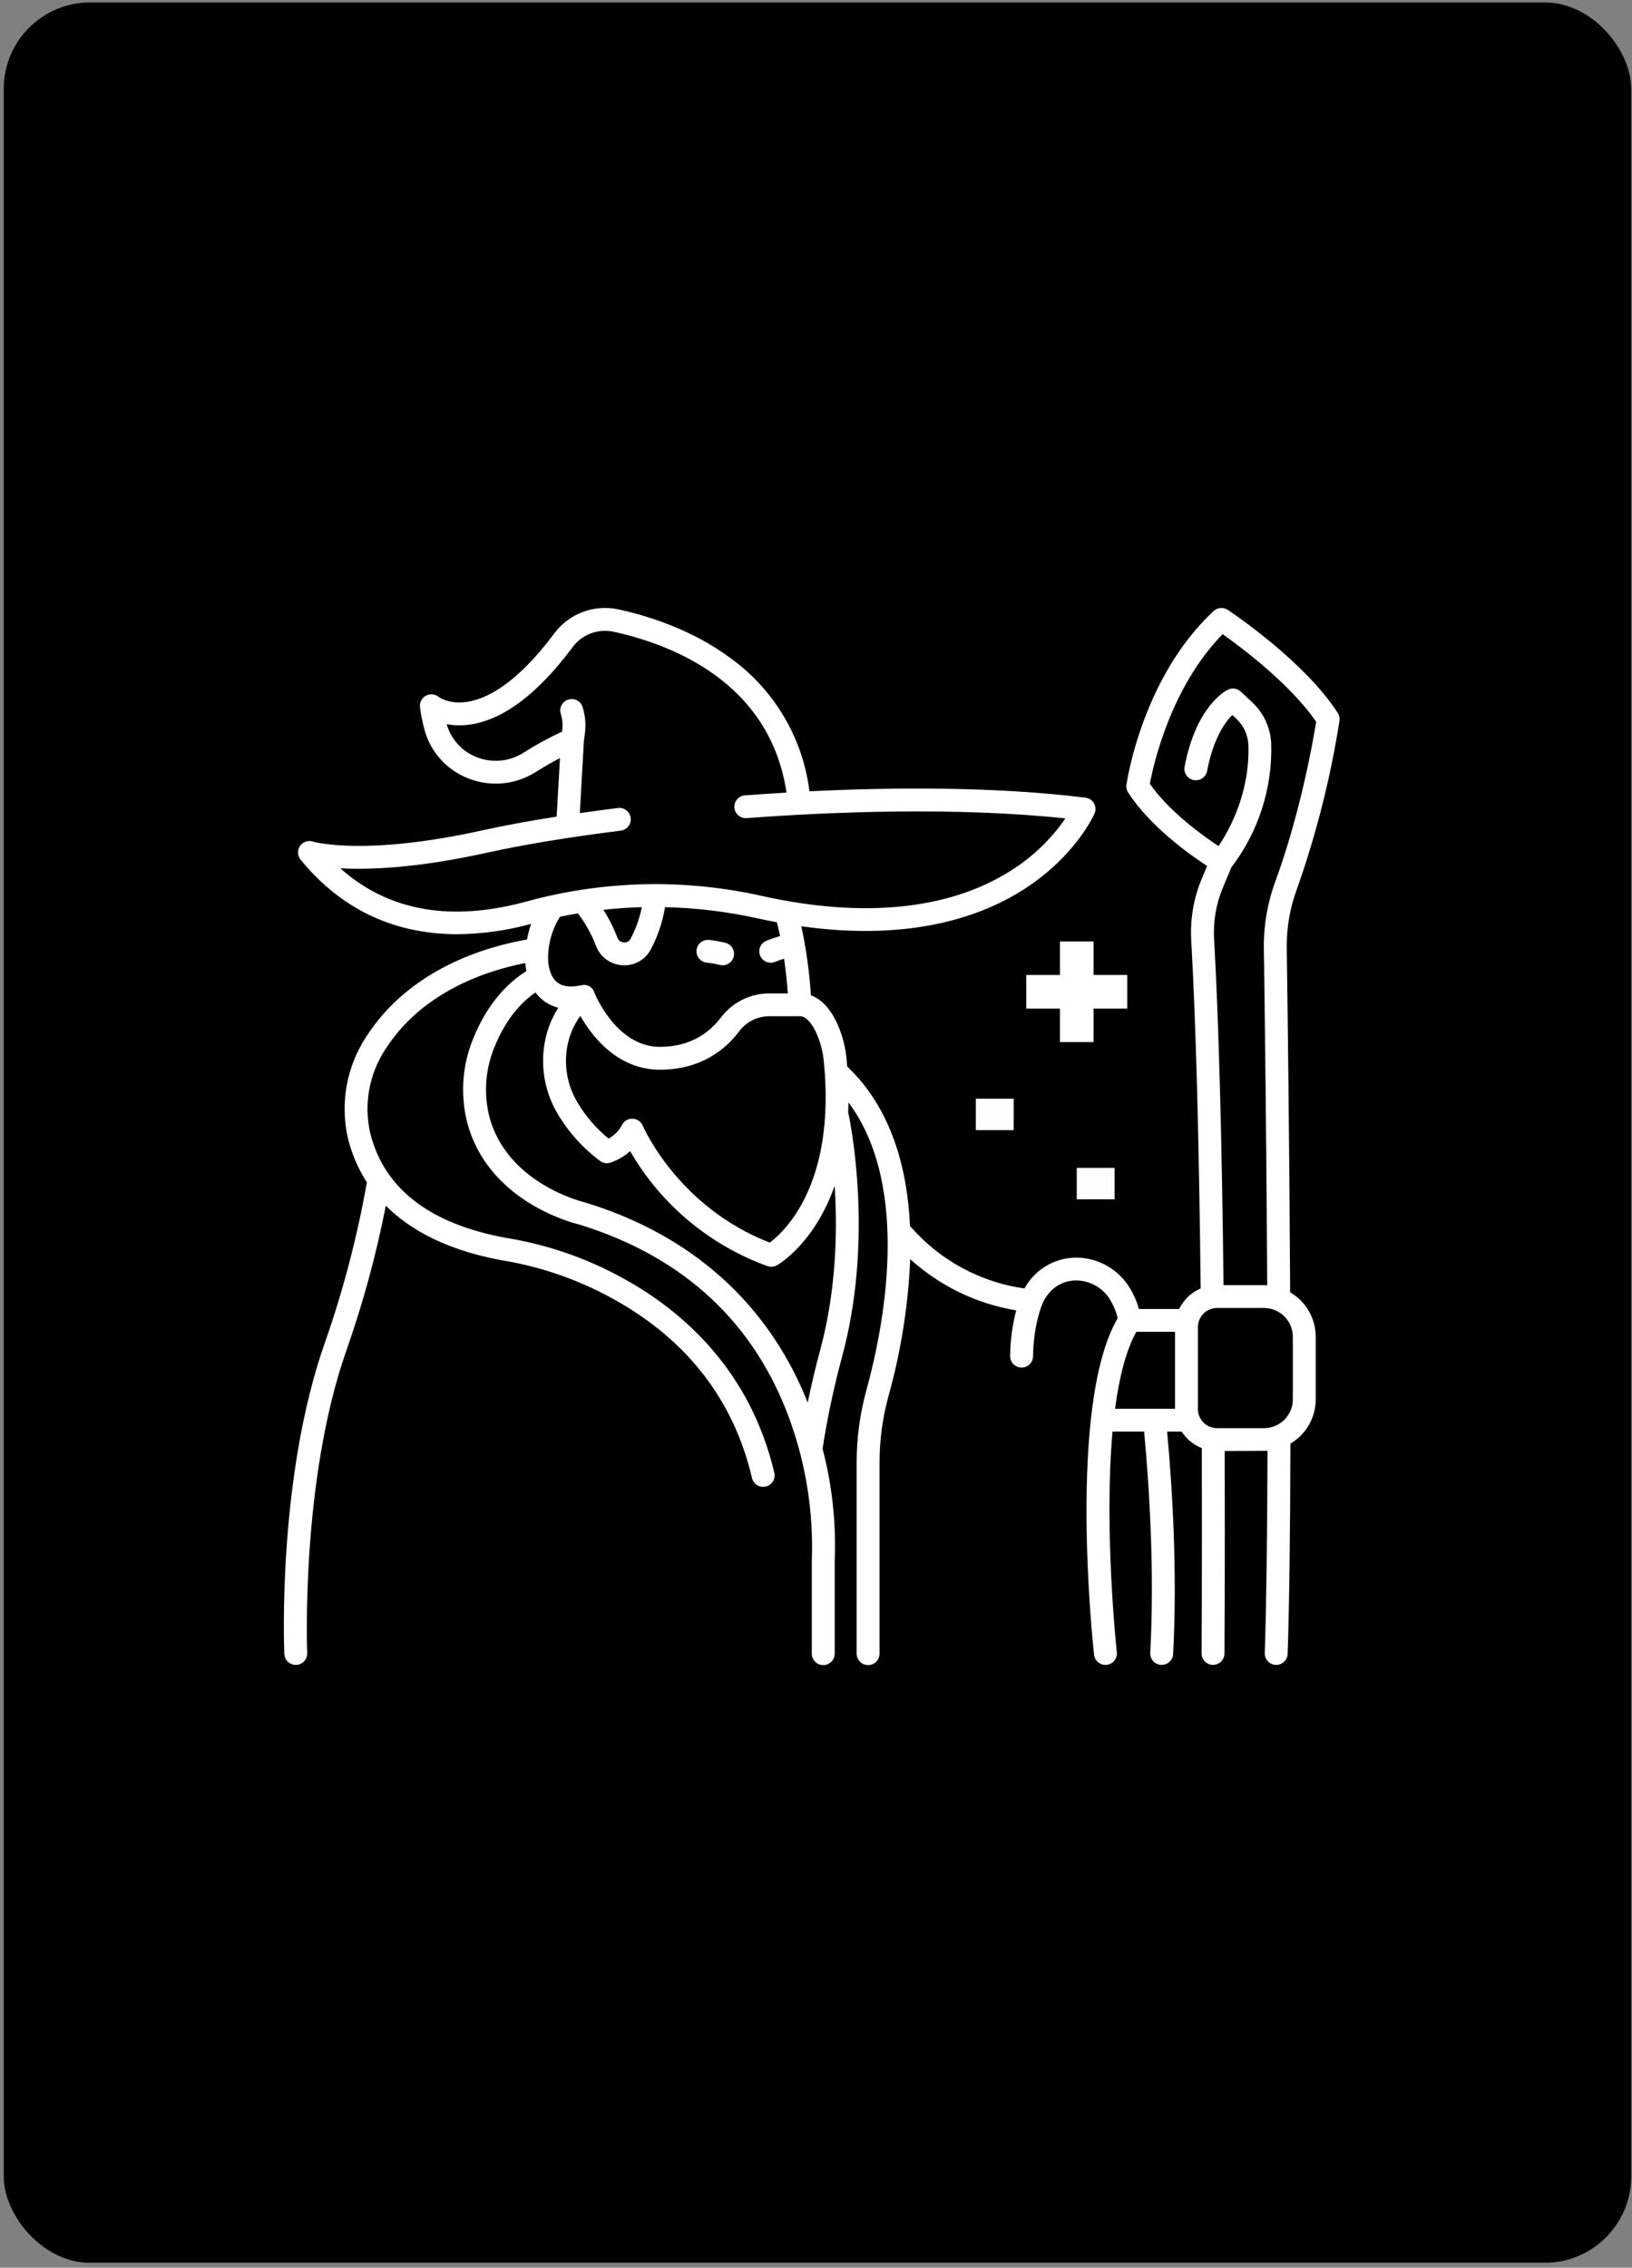 <svg width="321" height="446" viewBox="0 0 321 446" fill="none" xmlns="http://www.w3.org/2000/svg">
<rect x="0" y="0" width="321" height="446" fill="#808080" stroke="none"/>
<rect x="0.73" y="0.479" width="320.112" height="444.558" rx="17" fill="black"/>
<path d="M55.927 325.296C55.952 325.874 56.199 326.42 56.618 326.82C57.037 327.22 57.594 327.444 58.175 327.444H58.272C58.869 327.419 59.431 327.159 59.834 326.72C60.238 326.282 60.451 325.702 60.426 325.107C60.411 324.771 59.099 291.232 68.156 265.541C71.413 256.269 73.996 246.777 75.885 237.136C80.784 242.044 88.471 246.263 100.475 248.175C107.727 249.56 114.703 252.12 121.125 255.754C135.341 263.76 144.355 275.517 147.917 290.698C147.985 290.985 148.108 291.256 148.28 291.495C148.453 291.735 148.671 291.938 148.922 292.093C149.173 292.249 149.452 292.353 149.744 292.401C150.036 292.449 150.334 292.439 150.622 292.372C150.91 292.305 151.182 292.182 151.422 292.01C151.662 291.839 151.866 291.621 152.022 291.371C152.178 291.121 152.283 290.842 152.331 290.551C152.379 290.261 152.369 289.963 152.302 289.676C147.477 269.114 133.81 257.71 123.194 251.765C116.348 247.888 108.901 245.177 101.16 243.743C85.136 241.189 75.6 234.144 72.809 222.795C72.179 219.998 72.118 217.104 72.632 214.284C73.145 211.463 74.221 208.774 75.797 206.376C83.134 194.856 96.083 190.809 103.328 189.411C103.364 189.94 103.434 190.467 103.536 190.987C97.978 194.477 94.852 199.919 93.183 204.004C90.98 209.196 90.499 214.953 91.81 220.436C95.741 236.163 112.401 240.474 113.967 240.844C134.529 247.21 148.467 260.177 155.393 279.386C158.55 288.171 160.005 297.472 159.68 306.797C159.675 306.856 159.673 306.915 159.673 306.975V325.203C159.668 325.501 159.722 325.797 159.833 326.074C159.944 326.351 160.109 326.603 160.318 326.815C160.528 327.027 160.778 327.196 161.054 327.311C161.329 327.427 161.625 327.486 161.924 327.486C162.223 327.486 162.519 327.427 162.795 327.311C163.071 327.196 163.32 327.027 163.53 326.815C163.74 326.603 163.905 326.351 164.016 326.074C164.126 325.797 164.181 325.501 164.176 325.203V307.054C164.488 299.594 163.683 292.129 161.788 284.905C161.792 284.885 161.8 284.866 161.803 284.846C162.747 278.765 164.027 272.74 165.638 266.799C171.576 244.941 167.769 223.396 166.946 219.299C166.918 219.165 166.877 219.033 166.824 218.907C166.857 218.224 166.874 217.521 166.885 216.811C179.397 233.587 173.695 261.486 170.418 273.383C169.139 278.04 168.492 282.847 168.495 287.676V325.199C168.49 325.497 168.545 325.793 168.655 326.07C168.766 326.347 168.931 326.599 169.141 326.811C169.351 327.024 169.6 327.192 169.876 327.307C170.152 327.423 170.448 327.482 170.747 327.482C171.046 327.482 171.342 327.423 171.617 327.307C171.893 327.192 172.143 327.024 172.353 326.811C172.562 326.599 172.727 326.347 172.838 326.07C172.949 325.793 173.003 325.497 172.998 325.199V287.676C172.995 283.249 173.588 278.841 174.76 274.571C177.211 265.787 178.644 256.752 179.031 247.643C184.861 252.931 192.099 256.429 199.876 257.718C199.117 260.651 198.718 263.665 198.689 266.695C198.68 267.29 198.909 267.864 199.326 268.291C199.742 268.717 200.311 268.962 200.908 268.971H200.941C201.532 268.971 202.1 268.739 202.521 268.325C202.942 267.911 203.183 267.349 203.192 266.759C203.281 260.61 204.894 256.781 204.928 256.702C204.932 256.692 204.934 256.681 204.938 256.671C204.943 256.66 204.952 256.645 204.957 256.631C205.414 255.43 206.16 254.36 207.129 253.513C207.901 252.852 208.808 252.366 209.788 252.092C210.768 251.817 211.797 251.76 212.801 251.923C213.919 252.093 214.986 252.501 215.931 253.119C216.876 253.737 217.676 254.551 218.276 255.505C218.996 256.665 219.524 257.934 219.84 259.261C209.908 276.237 214.969 323.416 215.193 325.447C215.258 326.039 215.557 326.58 216.022 326.952C216.488 327.325 217.083 327.497 217.677 327.433C218.27 327.368 218.814 327.07 219.187 326.606C219.561 326.142 219.734 325.549 219.669 324.957C219.632 324.617 217.089 300.944 218.824 281.557H225.039C226.091 292.826 227.091 309.111 226.246 325.084C226.215 325.678 226.422 326.26 226.822 326.703C227.221 327.145 227.78 327.411 228.377 327.442H228.497C229.073 327.441 229.627 327.22 230.045 326.825C230.463 326.429 230.713 325.889 230.743 325.315C231.592 309.271 230.612 292.957 229.561 281.553H232.419C233.362 283.026 234.749 284.164 236.382 284.802C236.457 307.811 236.34 325.011 236.339 325.182C236.335 325.777 236.568 326.349 236.987 326.773C237.406 327.196 237.976 327.437 238.573 327.442H238.589C239.183 327.442 239.753 327.208 240.174 326.791C240.596 326.374 240.835 325.807 240.84 325.215C240.84 325.042 240.956 308.115 240.885 285.375C240.885 285.375 249.076 285.356 249.306 285.34C249.261 302.382 249.081 315.766 248.769 325.125C248.759 325.419 248.807 325.713 248.911 325.989C249.015 326.265 249.173 326.518 249.375 326.733C249.577 326.948 249.819 327.121 250.089 327.243C250.358 327.365 250.649 327.433 250.944 327.442H251.02C251.604 327.442 252.165 327.215 252.584 326.811C253.004 326.406 253.249 325.854 253.269 325.273C253.591 315.61 253.774 301.698 253.812 283.934C255.328 283.038 256.584 281.764 257.456 280.238C258.329 278.712 258.789 276.986 258.792 275.229V262.904C258.789 261.137 258.324 259.401 257.442 257.869C256.559 256.336 255.29 255.06 253.76 254.167C253.622 226.361 253.284 199.783 253.092 186.339C253.052 182.409 253.734 178.506 255.104 174.821C258.898 164.081 261.697 153.017 263.466 141.769C263.544 141.237 263.427 140.694 263.137 140.24C256.611 130.048 242.111 120.355 241.495 119.947C241.073 119.668 240.569 119.538 240.064 119.579C239.559 119.62 239.082 119.829 238.712 120.173C224.757 133.14 221.684 153.483 221.562 154.342C221.485 154.879 221.605 155.426 221.901 155.881C226.264 162.605 234.023 168.1 237.433 170.315L236.37 172.848C234.78 176.661 234.074 180.782 234.303 184.905C235.214 200.993 235.839 224.039 236.162 253.411C234.309 254.201 232.808 255.636 231.939 257.447H224.021C223.584 255.919 222.934 254.459 222.091 253.109C221.146 251.61 219.887 250.331 218.4 249.36C216.914 248.389 215.235 247.749 213.478 247.483C211.833 247.23 210.154 247.332 208.553 247.784C206.952 248.236 205.468 249.027 204.202 250.103C203.114 251.037 202.204 252.157 201.514 253.412C192.895 252.197 184.998 247.943 179.257 241.421C179.177 241.332 179.089 241.25 178.995 241.176C178.462 229.668 175.293 217.985 166.634 209.742C166.596 209.284 166.568 208.832 166.521 208.362C166.313 206.078 165.751 203.84 164.854 201.727C163.266 198.056 161.289 196.415 159.5 195.758C159.207 191.19 158.577 186.651 157.616 182.176C179.425 185.249 193.378 180.095 201.497 174.841C211.579 168.323 215.135 160.339 215.282 160.002C215.421 159.682 215.484 159.334 215.464 158.986C215.445 158.637 215.345 158.298 215.171 157.996C214.997 157.693 214.755 157.435 214.464 157.241C214.173 157.048 213.841 156.925 213.493 156.882C195.639 154.679 175.672 154.822 159.208 155.632C158.568 150.457 156.868 145.468 154.214 140.974C151.56 136.48 148.009 132.578 143.78 129.508C136.211 123.86 127.541 121.135 121.6 119.844C119.271 119.346 116.848 119.526 114.619 120.363C112.39 121.201 110.45 122.66 109.031 124.567C101.413 134.786 95.441 137.543 91.773 138.057C88.268 138.547 86.325 137.101 86.272 137.061C85.924 136.777 85.498 136.604 85.05 136.563C84.602 136.522 84.152 136.616 83.758 136.833C83.364 137.049 83.045 137.379 82.84 137.778C82.636 138.177 82.556 138.628 82.611 139.073C82.802 140.657 83.12 142.223 83.561 143.757C84.177 145.895 85.287 147.859 86.802 149.492C88.316 151.125 90.194 152.381 92.284 153.16C94.41 153.973 96.698 154.279 98.963 154.053C101.229 153.827 103.41 153.075 105.332 151.858C107.224 150.672 108.853 149.763 110.142 149.091L109.49 160.608C104.067 161.459 99.167 162.362 95.003 163.285C71.531 168.484 61.649 165.548 61.566 165.523C61.103 165.372 60.605 165.374 60.144 165.53C59.683 165.685 59.285 165.985 59.01 166.385C58.734 166.785 58.596 167.263 58.616 167.747C58.636 168.232 58.812 168.697 59.12 169.073C68.282 180.279 79.545 183.737 89.959 183.737C94.866 183.694 99.746 183.009 104.474 181.7C104.12 182.705 103.848 183.737 103.662 184.785C96.014 186.095 80.658 190.367 71.992 203.968C70.092 206.877 68.798 210.137 68.186 213.554C67.575 216.971 67.659 220.475 68.432 223.859C69.181 226.939 70.44 229.872 72.159 232.538C70.268 243.247 67.508 253.786 63.908 264.05C54.558 290.572 55.867 323.89 55.927 325.296ZM223.502 261.936H231.119V277.068H219.323C220.122 271.011 221.438 265.65 223.502 261.936ZM226.16 154.158C226.851 150.461 230.234 135.197 240.488 124.719C244.192 127.352 253.871 134.615 258.88 141.961C258.309 145.504 255.828 159.757 250.875 173.285C249.316 177.483 248.542 181.929 248.591 186.405C248.779 199.615 249.11 225.516 249.248 252.794C249.036 252.781 248.826 252.762 248.61 252.762H240.658C240.33 223.608 239.708 200.7 238.799 184.656C238.607 181.211 239.197 177.768 240.526 174.583L242.199 170.593C247.509 163.631 250.275 155.071 250.04 146.329C249.928 143.202 248.577 140.248 246.283 138.113L244.057 136.024C243.722 135.71 243.298 135.506 242.843 135.439C242.388 135.371 241.923 135.445 241.511 135.649C240.873 135.965 235.219 139.075 232.996 150.814C232.89 151.397 233.019 151.999 233.355 152.487C233.692 152.976 234.209 153.312 234.794 153.422C235.379 153.532 235.983 153.407 236.475 153.074C236.968 152.742 237.308 152.228 237.422 151.646C238.637 145.228 240.978 142.024 242.379 140.614L243.196 141.381C244.615 142.713 245.456 144.544 245.54 146.485C245.887 155.957 241.751 163.329 239.676 166.404C236.583 164.373 230.033 159.677 226.16 154.158ZM235.622 260.996C235.623 260.003 236.019 259.05 236.724 258.348C237.429 257.646 238.385 257.25 239.381 257.249H248.614C250.119 257.251 251.562 257.847 252.625 258.908C253.689 259.968 254.288 261.406 254.289 262.906V275.233C254.288 276.733 253.689 278.171 252.625 279.231C251.562 280.291 250.119 280.888 248.614 280.889H239.38C238.384 280.888 237.428 280.493 236.724 279.791C236.019 279.089 235.622 278.136 235.621 277.143L235.622 260.996ZM161.295 265.628C160.382 268.991 159.578 272.41 158.869 275.852C153.36 261.925 141.36 244.596 115.226 236.533C115.17 236.515 115.113 236.5 115.057 236.488C114.902 236.453 99.558 232.853 96.182 219.349C95.105 214.789 95.517 210.006 97.357 205.695C98.705 202.394 101.15 198.067 105.328 195.19C105.719 195.724 106.173 196.207 106.682 196.631C107.595 197.379 108.665 197.916 109.812 198.202C108.86 199.693 108.123 201.309 107.621 203.004C106.85 205.668 106.632 208.462 106.981 211.213C107.33 213.964 108.237 216.616 109.649 219.006C111.792 222.631 114.635 225.796 118.015 228.318C118.297 228.531 118.625 228.675 118.973 228.739C119.322 228.802 119.68 228.783 120.019 228.682C121.467 228.192 122.8 227.416 123.939 226.4C129.985 236.874 139.55 244.883 150.945 249.011C151.252 249.121 151.579 249.164 151.904 249.136C152.229 249.108 152.544 249.01 152.827 248.849C153.272 248.595 160.202 244.482 164.168 233.228C164.734 241.92 164.527 253.73 161.294 265.626L161.295 265.628ZM162.044 208.809C164.4 232.734 154.422 242.133 151.412 244.394C133.295 237.359 126.497 221.564 126.432 221.408C126.267 221.01 125.99 220.668 125.636 220.423C125.281 220.177 124.863 220.039 124.432 220.023H124.35C123.932 220.023 123.522 220.139 123.167 220.358C122.811 220.577 122.524 220.891 122.337 221.263C121.744 222.393 120.83 223.322 119.709 223.935C117.244 221.925 115.156 219.495 113.541 216.759C112.438 214.899 111.726 212.834 111.45 210.691C111.173 208.548 111.338 206.371 111.934 204.293C112.405 202.679 113.158 201.16 114.158 199.806C116.436 203.82 121.441 210.384 129.81 210.384C138.033 210.384 142.853 206.239 145.449 202.762C146.145 201.854 147.043 201.12 148.073 200.618C149.103 200.115 150.235 199.858 151.382 199.867H157.341C158.909 199.867 160.131 202.151 160.72 203.512C161.432 205.198 161.878 206.984 162.043 208.807L162.044 208.809ZM153.436 184.097C152.516 184.363 151.611 184.675 150.723 185.033C150.172 185.264 149.736 185.703 149.51 186.254C149.285 186.805 149.288 187.423 149.519 187.971C149.75 188.52 150.191 188.955 150.744 189.18C151.297 189.405 151.917 189.402 152.467 189.171C152.478 189.167 153.174 188.881 154.217 188.553C154.536 190.723 154.786 192.998 154.967 195.38H151.382C149.533 195.371 147.708 195.791 146.05 196.607C144.393 197.422 142.948 198.611 141.831 200.079C139.852 202.731 136.159 205.892 129.806 205.892C121.165 205.892 116.97 195.38 116.892 195.181C116.73 194.662 116.371 194.226 115.892 193.965C115.413 193.705 114.851 193.64 114.325 193.785C112.205 194.23 110.602 194.026 109.563 193.18C108.109 191.997 107.804 189.603 107.81 188.753C107.744 185.773 108.552 182.839 110.136 180.31C111.307 180.062 112.484 179.843 113.667 179.642C115.157 181.587 116.356 183.738 117.226 186.026C117.626 187.1 118.333 188.032 119.259 188.71C120.184 189.388 121.289 189.781 122.436 189.841C122.56 189.848 122.684 189.852 122.807 189.852C123.884 189.858 124.94 189.567 125.861 189.011C126.781 188.455 127.529 187.656 128.022 186.702C129.393 184.109 130.333 181.31 130.804 178.417C136.919 178.556 143.006 179.292 148.977 180.614C150.28 180.903 151.551 181.156 152.806 181.391C153.028 182.27 153.239 183.168 153.432 184.095L153.436 184.097ZM118.688 178.936C121.188 178.659 123.704 178.487 126.237 178.421C125.81 180.582 125.07 182.67 124.041 184.618C123.919 184.86 123.727 185.06 123.49 185.192C123.253 185.324 122.983 185.383 122.712 185.361C122.432 185.35 122.161 185.256 121.935 185.091C121.709 184.925 121.537 184.696 121.443 184.433C120.713 182.512 119.788 180.669 118.684 178.934L118.688 178.936ZM66.931 170.77C72.597 171.098 82.02 170.758 95.98 167.666C102.915 166.13 111.947 164.643 122.096 163.367C122.689 163.292 123.227 162.986 123.594 162.516C123.96 162.046 124.123 161.45 124.049 160.859C123.974 160.269 123.667 159.732 123.195 159.367C122.723 159.002 122.125 158.839 121.533 158.914C118.96 159.237 116.457 159.575 114.042 159.922L114.85 145.672L115.033 144.363C115.278 142.597 115.133 140.8 114.609 139.096C114.525 138.811 114.385 138.546 114.197 138.315C114.009 138.085 113.777 137.894 113.514 137.753C113.252 137.613 112.964 137.526 112.667 137.497C112.371 137.468 112.071 137.499 111.787 137.586C111.502 137.673 111.237 137.816 111.008 138.006C110.779 138.196 110.591 138.43 110.453 138.693C110.315 138.956 110.231 139.244 110.206 139.54C110.18 139.836 110.214 140.134 110.305 140.417C110.636 141.493 110.728 142.628 110.573 143.743L110.552 143.894C107.924 145.113 105.38 146.505 102.938 148.059C101.604 148.905 100.091 149.427 98.518 149.584C96.946 149.741 95.358 149.529 93.883 148.964C92.448 148.43 91.158 147.568 90.117 146.448C89.076 145.327 88.312 143.979 87.888 142.512C87.879 142.483 87.872 142.455 87.864 142.427C89.278 142.689 90.725 142.728 92.151 142.543C98.8 141.724 105.697 136.579 112.652 127.252C113.554 126.039 114.787 125.109 116.205 124.575C117.623 124.041 119.165 123.925 120.647 124.24C132.097 126.729 151.452 134.142 154.701 155.888C151.818 156.056 149.064 156.241 146.487 156.433C145.899 156.486 145.355 156.768 144.973 157.218C144.591 157.667 144.401 158.248 144.445 158.836C144.49 159.423 144.764 159.97 145.209 160.358C145.654 160.745 146.234 160.943 146.824 160.909C163.723 159.648 187.956 158.682 209.557 160.96C206.716 165.08 203.06 168.579 198.814 171.242C186.755 178.92 169.862 180.647 149.961 176.234C134.725 172.797 118.875 173.142 103.804 177.238C88.783 181.405 76.414 179.228 66.931 170.77Z" fill="white"/>
<path d="M142.73 185.444C141.663 185.17 140.576 184.977 139.479 184.866C139.182 184.835 138.883 184.862 138.598 184.947C138.313 185.032 138.047 185.173 137.816 185.36C137.586 185.548 137.395 185.78 137.255 186.042C137.115 186.304 137.028 186.59 137 186.886C136.972 187.181 137.003 187.479 137.091 187.763C137.18 188.046 137.323 188.309 137.514 188.537C137.705 188.765 137.94 188.952 138.204 189.089C138.468 189.226 138.757 189.309 139.053 189.334C139.888 189.42 140.716 189.565 141.53 189.77C142.105 189.927 142.72 189.851 143.238 189.557C143.757 189.263 144.138 188.777 144.297 188.204C144.456 187.631 144.38 187.018 144.086 186.501C143.793 185.983 143.305 185.603 142.73 185.444Z" fill="white"/>
<path d="M215.098 204.954V198.356H221.717V191.758H215.098V185.162H208.479V191.758H201.859V198.356H208.479V204.954H215.098Z" fill="white"/>
<path d="M191.93 216.086H199.376V222.271H191.93V216.086Z" fill="#FDFEFE"/>
<path d="M211.787 229.693H219.234V235.878H211.787V229.693Z" fill="#FDFEFE"/>
</svg>
